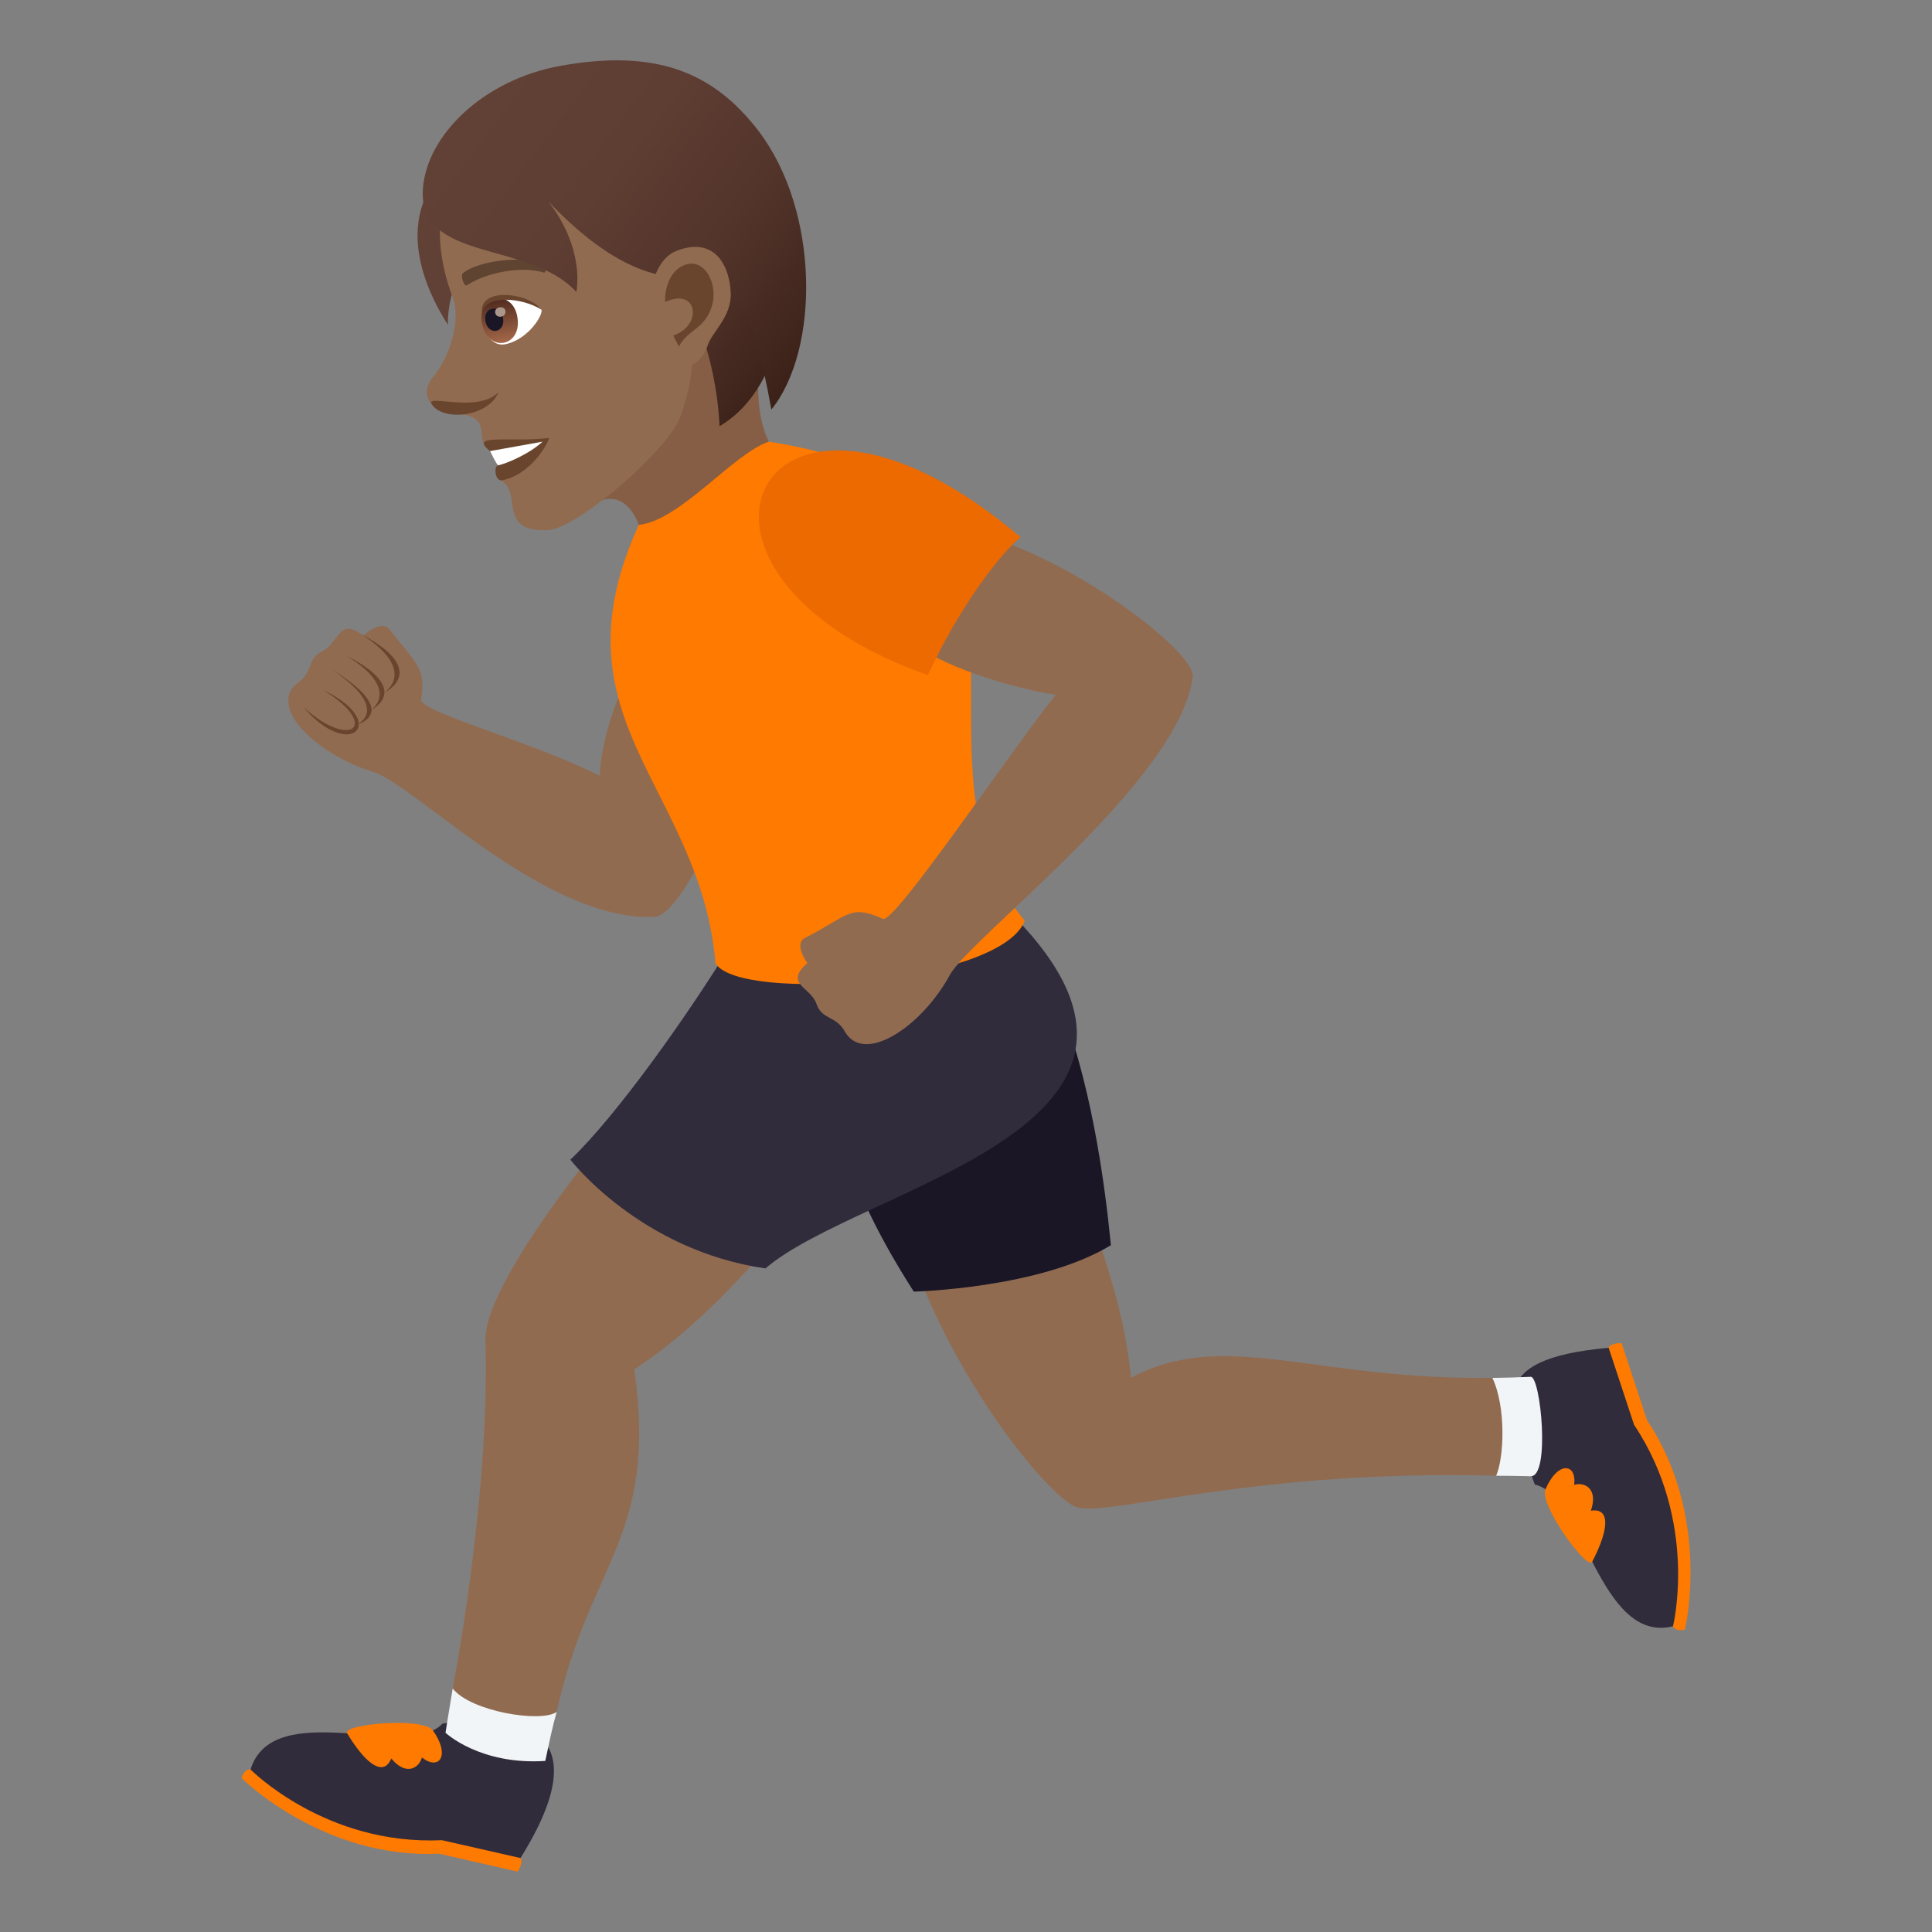 <?xml version="1.0" encoding="utf-8"?>
<!-- Generator: Adobe Illustrator 15.0.0, SVG Export Plug-In . SVG Version: 6.00 Build 0)  -->
<!DOCTYPE svg PUBLIC "-//W3C//DTD SVG 1.1//EN" "http://www.w3.org/Graphics/SVG/1.1/DTD/svg11.dtd">
<svg version="1.1" id="Layer_1" xmlns:x="http://ns.adobe.com/Extensibility/1.0/" xmlns:i="http://ns.adobe.com/AdobeIllustrator/10.0/" xmlns:graph="http://ns.adobe.com/Graphs/1.0/"
	 xmlns="http://www.w3.org/2000/svg" xmlns:xlink="http://www.w3.org/1999/xlink" xmlns:a="http://ns.adobe.com/AdobeSVGViewerExtensions/3.0/"
	 x="0px" y="0px" width="64px" height="64px" viewBox="0 0 64 64" enable-background="new 0 0 64 64" xml:space="preserve">
<rect x="0" y="0" width="64" height="64" fill="#808080" stroke="none"/>
<path fill="#855E45" d="M19.5,16.799c1.023-0.729,1.516,0.191,1.662,0.588c0.482,1.299,5.242-1.123,4.406-2.566
	c-0.73-1.256-0.355-2.977-0.355-2.977C24.395,11.549,20.826,7.225,19.5,16.799z"/>
<path fill="#614036" d="M14.836,10.758c-0.018-2.645,2.783-3.838,1.375-6.102C13.229,5.936,13.391,8.488,14.836,10.758z"/>
<path fill="#916B50" d="M18.064,3.324c-3.295,1.141-4.111,3.783-3.063,6.541c0.238,0.621,0.018,1.799-0.678,2.654
	c-0.254,0.311-0.223,0.654-0.035,0.857c0.365,0.398,0.994,0.291,1.287,0.412c0.654,0.271,0.139,0.789,0.658,1.154
	c0.234,0.164,0.764-0.205,0.344,0.969c0.764,0.375-0.156,1.764,1.617,1.643c0.932-0.066,3.916-2.611,4.336-3.729
	c0.486-1.301,0.416-2.352,0.416-2.352c2.471-1.209,2.988-3.643,2.008-5.922C23.586,2.365,20.201,2.588,18.064,3.324z"/>
<path fill="#69452D" d="M16.234,14.943c0.352,0.137,0.266,0.471,0.266,0.471c-0.152,0.025-0.102,0.537,0.127,0.496
	c0.793-0.139,1.402-0.949,1.568-1.404C16.941,14.666,15.477,14.344,16.234,14.943z"/>
<path fill="#FFFFFF" d="M16.234,14.943c0,0,0.197,0.41,0.266,0.471c0.25-0.045,1.029-0.369,1.471-0.783L16.234,14.943z"/>
<path fill="#69452D" d="M14.297,13.381c0.346,0.584,1.871,0.453,2.217-0.391C15.822,13.701,14.096,13.041,14.297,13.381z"/>
<path id="Path_2231_" fill="#5E4431" d="M17.98,8.734c-0.795-0.289-2.18-0.066-2.643,0.314c-0.102,0.076,0.041,0.457,0.127,0.404
	c0.662-0.436,1.818-0.646,2.549-0.424C18.109,9.059,18.098,8.773,17.98,8.734z"/>
<linearGradient id="SVGID_1_" gradientUnits="userSpaceOnUse" x1="19.482" y1="87.893" x2="10.867" y2="78.61" gradientTransform="matrix(0.985 -0.174 0.174 0.985 -8.113 -71.346)">
	<stop  offset="0" style="stop-color:#3B2118"/>
	<stop  offset="0.088" style="stop-color:#42271E"/>
	<stop  offset="0.356" style="stop-color:#54352B"/>
	<stop  offset="0.647" style="stop-color:#5E3D33"/>
	<stop  offset="1" style="stop-color:#614036"/>
	<a:midPointStop  offset="0" style="stop-color:#3B2118"/>
	<a:midPointStop  offset="0.255" style="stop-color:#3B2118"/>
	<a:midPointStop  offset="1" style="stop-color:#614036"/>
</linearGradient>
<path fill="url(#SVGID_1_)" d="M19.188,5.635c3.207,2.182,4.521,5.697,4.648,8.484C27.344,12.072,26.885,3.344,19.188,5.635z"/>
<linearGradient id="SVGID_2_" gradientUnits="userSpaceOnUse" x1="20.356" y1="87.55" x2="10.995" y2="77.464" gradientTransform="matrix(0.985 -0.174 0.174 0.985 -8.113 -71.346)">
	<stop  offset="0" style="stop-color:#3B2118"/>
	<stop  offset="0.088" style="stop-color:#42271E"/>
	<stop  offset="0.356" style="stop-color:#54352B"/>
	<stop  offset="0.647" style="stop-color:#5E3D33"/>
	<stop  offset="1" style="stop-color:#614036"/>
	<a:midPointStop  offset="0" style="stop-color:#3B2118"/>
	<a:midPointStop  offset="0.255" style="stop-color:#3B2118"/>
	<a:midPointStop  offset="1" style="stop-color:#614036"/>
</linearGradient>
<path fill="url(#SVGID_2_)" d="M25.553,13.568c1.611-2.002,1.59-6.588-0.424-9.227c-1.488-1.945-3.385-2.729-6.551-2.162
	c-2.563,0.457-4.436,2.299-4.568,4.064c-0.184,2.459,3.521,1.711,5.08,3.428c0,0,0.32-1.375-0.922-2.996
	C23.219,11.99,24.188,6.025,25.553,13.568z"/>
<path fill="#916B50" d="M22.402,8.314c-1.221,0.484-1.111,3.412-0.053,3.865c0.148,0.064,0.854,0.02,1.098-0.746
	c0.135-0.424,0.791-0.947,0.76-1.725C24.164,8.713,23.613,7.832,22.402,8.314z"/>
<path id="Path_2230_" fill="#69452D" d="M22.563,8.83c-0.303,0.168-0.541,0.594-0.533,1.176c1.086-0.51,1.26,0.779,0.273,1.109
	c0.055,0.119,0.117,0.24,0.189,0.361c0.313-0.586,0.865-0.561,1.098-1.363C23.799,9.391,23.311,8.422,22.563,8.83z"/>
<path fill="#FFFFFF" d="M17.938,10.26c0.049,0.18-0.412,0.939-1.137,1.131c-0.414,0.109-0.621-0.189-0.777-0.521
	C15.688,9.494,17.412,9.699,17.938,10.26z"/>
<linearGradient id="Path_1_" gradientUnits="userSpaceOnUse" x1="10.064" y1="85.751" x2="10.064" y2="84.262" gradientTransform="matrix(0.985 -0.174 0.174 0.985 -8.113 -71.346)">
	<stop  offset="0" style="stop-color:#A6694A"/>
	<stop  offset="1" style="stop-color:#4F2A1E"/>
	<a:midPointStop  offset="0" style="stop-color:#A6694A"/>
	<a:midPointStop  offset="0.5" style="stop-color:#A6694A"/>
	<a:midPointStop  offset="1" style="stop-color:#4F2A1E"/>
</linearGradient>
<path id="Path_2229_" fill="url(#Path_1_)" d="M15.965,10.699c0.178,1.012,1.352,0.805,1.172-0.207
	C16.971,9.549,15.797,9.756,15.965,10.699z"/>
<path id="Path_2228_" fill="#1A1626" d="M16.078,10.631c0.09,0.506,0.674,0.402,0.586-0.104
	C16.58,10.057,15.996,10.16,16.078,10.631z"/>
<path id="Path_2227_" fill="#AB968C" d="M16.404,10.361c0.037,0.211,0.377,0.15,0.34-0.061
	C16.709,10.104,16.369,10.162,16.404,10.361z"/>
<path fill="#69452D" d="M17.938,10.26c-0.428-0.578-2.08-0.76-1.971,0.102C16.086,9.748,17.307,9.857,17.938,10.26z"/>
<path fill="#FF7A00" d="M8,58.9c0,0,2.693,2.689,6.545,2.506L17.15,62c0.205-0.33,0.092-0.451,0.092-0.451s-1.787-1.842-8.943-2.934
	C8.299,58.615,8.104,58.574,8,58.9z"/>
<path fill="#302C3B" d="M14.656,57.1c-1.131,1.209-5.602-0.896-6.357,1.516c0,0,2.488,2.525,6.338,2.342l2.605,0.592
	C20.799,55.852,14.656,57.1,14.656,57.1z"/>
<path fill="#FF7A00" d="M11.498,57.416c0.662,1.098,1.23,1.422,1.463,0.834c0.484,0.588,0.916,0.328,1.016-0.031
	c0.57,0.449,0.955-0.063,0.363-0.898C13.992,56.869,11.32,57.119,11.498,57.416z"/>
<path fill="#FF7A00" d="M55.816,53.982c0,0,0.893-3.713-1.256-6.936l-0.842-2.553c-0.387-0.006-0.43,0.154-0.43,0.154
	s-0.643,2.492,2.131,9.225C55.42,53.873,55.486,54.063,55.816,53.982z"/>
<path fill="#302C3B" d="M50.842,49.178c1.613,0.35,2.137,5.293,4.578,4.695c0,0,0.859-3.451-1.289-6.674l-0.842-2.551
	C49.109,45.021,49.896,46.541,50.842,49.178z"/>
<path fill="#FF7A00" d="M52.744,51.734c0.592-1.137,0.574-1.795-0.045-1.689c0.25-0.723-0.195-0.961-0.553-0.859
	c0.088-0.725-0.547-0.791-0.951,0.15C50.99,49.869,52.586,52.041,52.744,51.734z"/>
<path fill="#916B50" d="M23.793,33.568c-2.928,2.795-7.773,8.783-7.711,10.822c0.156,5.191-1.086,11.543-1.086,11.543
	c0.24,1.09,2.854,1.563,3.443,0.775c1.104-4.98,3.354-5.795,2.574-11.344c4.207-2.773,6.414-7.316,8.357-7.803
	c0.227,5.822,5.268,12.123,6.332,12.377c1.156,0.273,5.875-1.266,13.859-1.053c0.652,0.018,0.201-3.242-0.123-3.24
	c-6.002,0.068-8.85-1.652-11.973-0.006c-0.373-3.842-2.021-5.854-2.102-9.664C35.35,35.285,23.793,33.568,23.793,33.568z"/>
<path fill="#F2F5F7" d="M14.996,55.934c-0.141,0.846-0.238,1.465-0.238,1.465s1.133,1.076,3.305,0.934
	c0.127-0.59,0.232-1.113,0.377-1.623C17.926,57.078,15.59,56.697,14.996,55.934z"/>
<path fill="#F2F5F7" d="M50.709,45.609c-0.439,0.021-0.861,0.031-1.27,0.037c0.457,0.973,0.385,2.646,0.123,3.24
	c0.379,0.002,0.758,0.006,1.146,0.016C51.361,48.92,51.035,45.594,50.709,45.609z"/>
<path fill="#1A1626" d="M30.271,42.787c0,0,4.184-0.104,6.529-1.539c-0.457-4.664-1.465-8.473-3.188-10.869
	C28.561,31.369,24.867,34.361,30.271,42.787z"/>
<path fill="#302C3B" d="M24.264,31.213c-1.43,2.35-3.828,5.738-5.369,7.203c0,0,2.303,3.002,6.461,3.602
	c3.184-2.732,15.033-4.666,8.258-11.639C28.561,31.369,24.264,31.213,24.264,31.213z"/>
<path fill="#916B50" d="M23.605,20.988c-2.453-1.246-3.742,3.428-3.734,4.715c-2.207-1.123-5.975-2.125-5.92-2.527
	c0.145-1.031-0.076-1.098-1.053-2.33c-0.27-0.342-0.857,0.207-0.857,0.207c-0.844-0.627-0.803,0.244-1.355,0.514
	c-0.516,0.25-0.307,0.676-0.793,1.029c-1.08,0.789,0.559,2.387,2.482,2.98c1.377,0.428,5.684,4.953,9.305,4.797
	C22.883,30.322,26.15,22.912,23.605,20.988z"/>
<path fill="#FF7A00" d="M25.469,14.631c-1.176,0.391-2.934,2.615-4.307,2.756c-2.967,6.48,2.037,8.658,2.541,14.527
	c0.803,1.316,9.441,0.674,10.244-1.414C29.387,25.055,36.496,16.32,25.469,14.631z"/>
<path fill="#916B50" d="M29.537,17.967c-2.57,3.322,4.107,4.857,5.436,5.051c-1.523,1.896-5.344,7.594-5.725,7.42
	c-1.109-0.5-1.143-0.098-2.578,0.629c-0.398,0.199,0.074,0.836,0.074,0.836c-0.791,0.695,0.117,0.791,0.303,1.354
	c0.174,0.521,0.648,0.393,0.932,0.902c0.637,1.137,2.557-0.152,3.488-1.865c0.666-1.227,7.605-6.438,8.043-9.865
	C39.656,21.291,31.945,15.877,29.537,17.967z"/>
<path fill="#ED6A00" d="M30.738,22.363c1.08-2.348,2.467-4.096,3.07-4.566C25.248,10.523,20.979,18.93,30.738,22.363z"/>
<path fill="#69452D" d="M11.982,21.016c1.885,1.217,0.746,1.926,0.746,1.926S14.271,22.238,11.982,21.016z"/>
<path fill="#69452D" d="M11.475,21.723c1.838,1.129,0.816,1.797,0.816,1.797S13.707,22.855,11.475,21.723z"/>
<path fill="#69452D" d="M10.99,22.176c2,1.344,0.826,1.826,0.826,1.826S13.35,23.623,10.99,22.176z"/>
<path fill="#69452D" d="M10.693,22.855c2.242,1.045,0.914,2.4-0.641,0.57C11.648,24.879,12.609,24.002,10.693,22.855z"/>
</svg>
